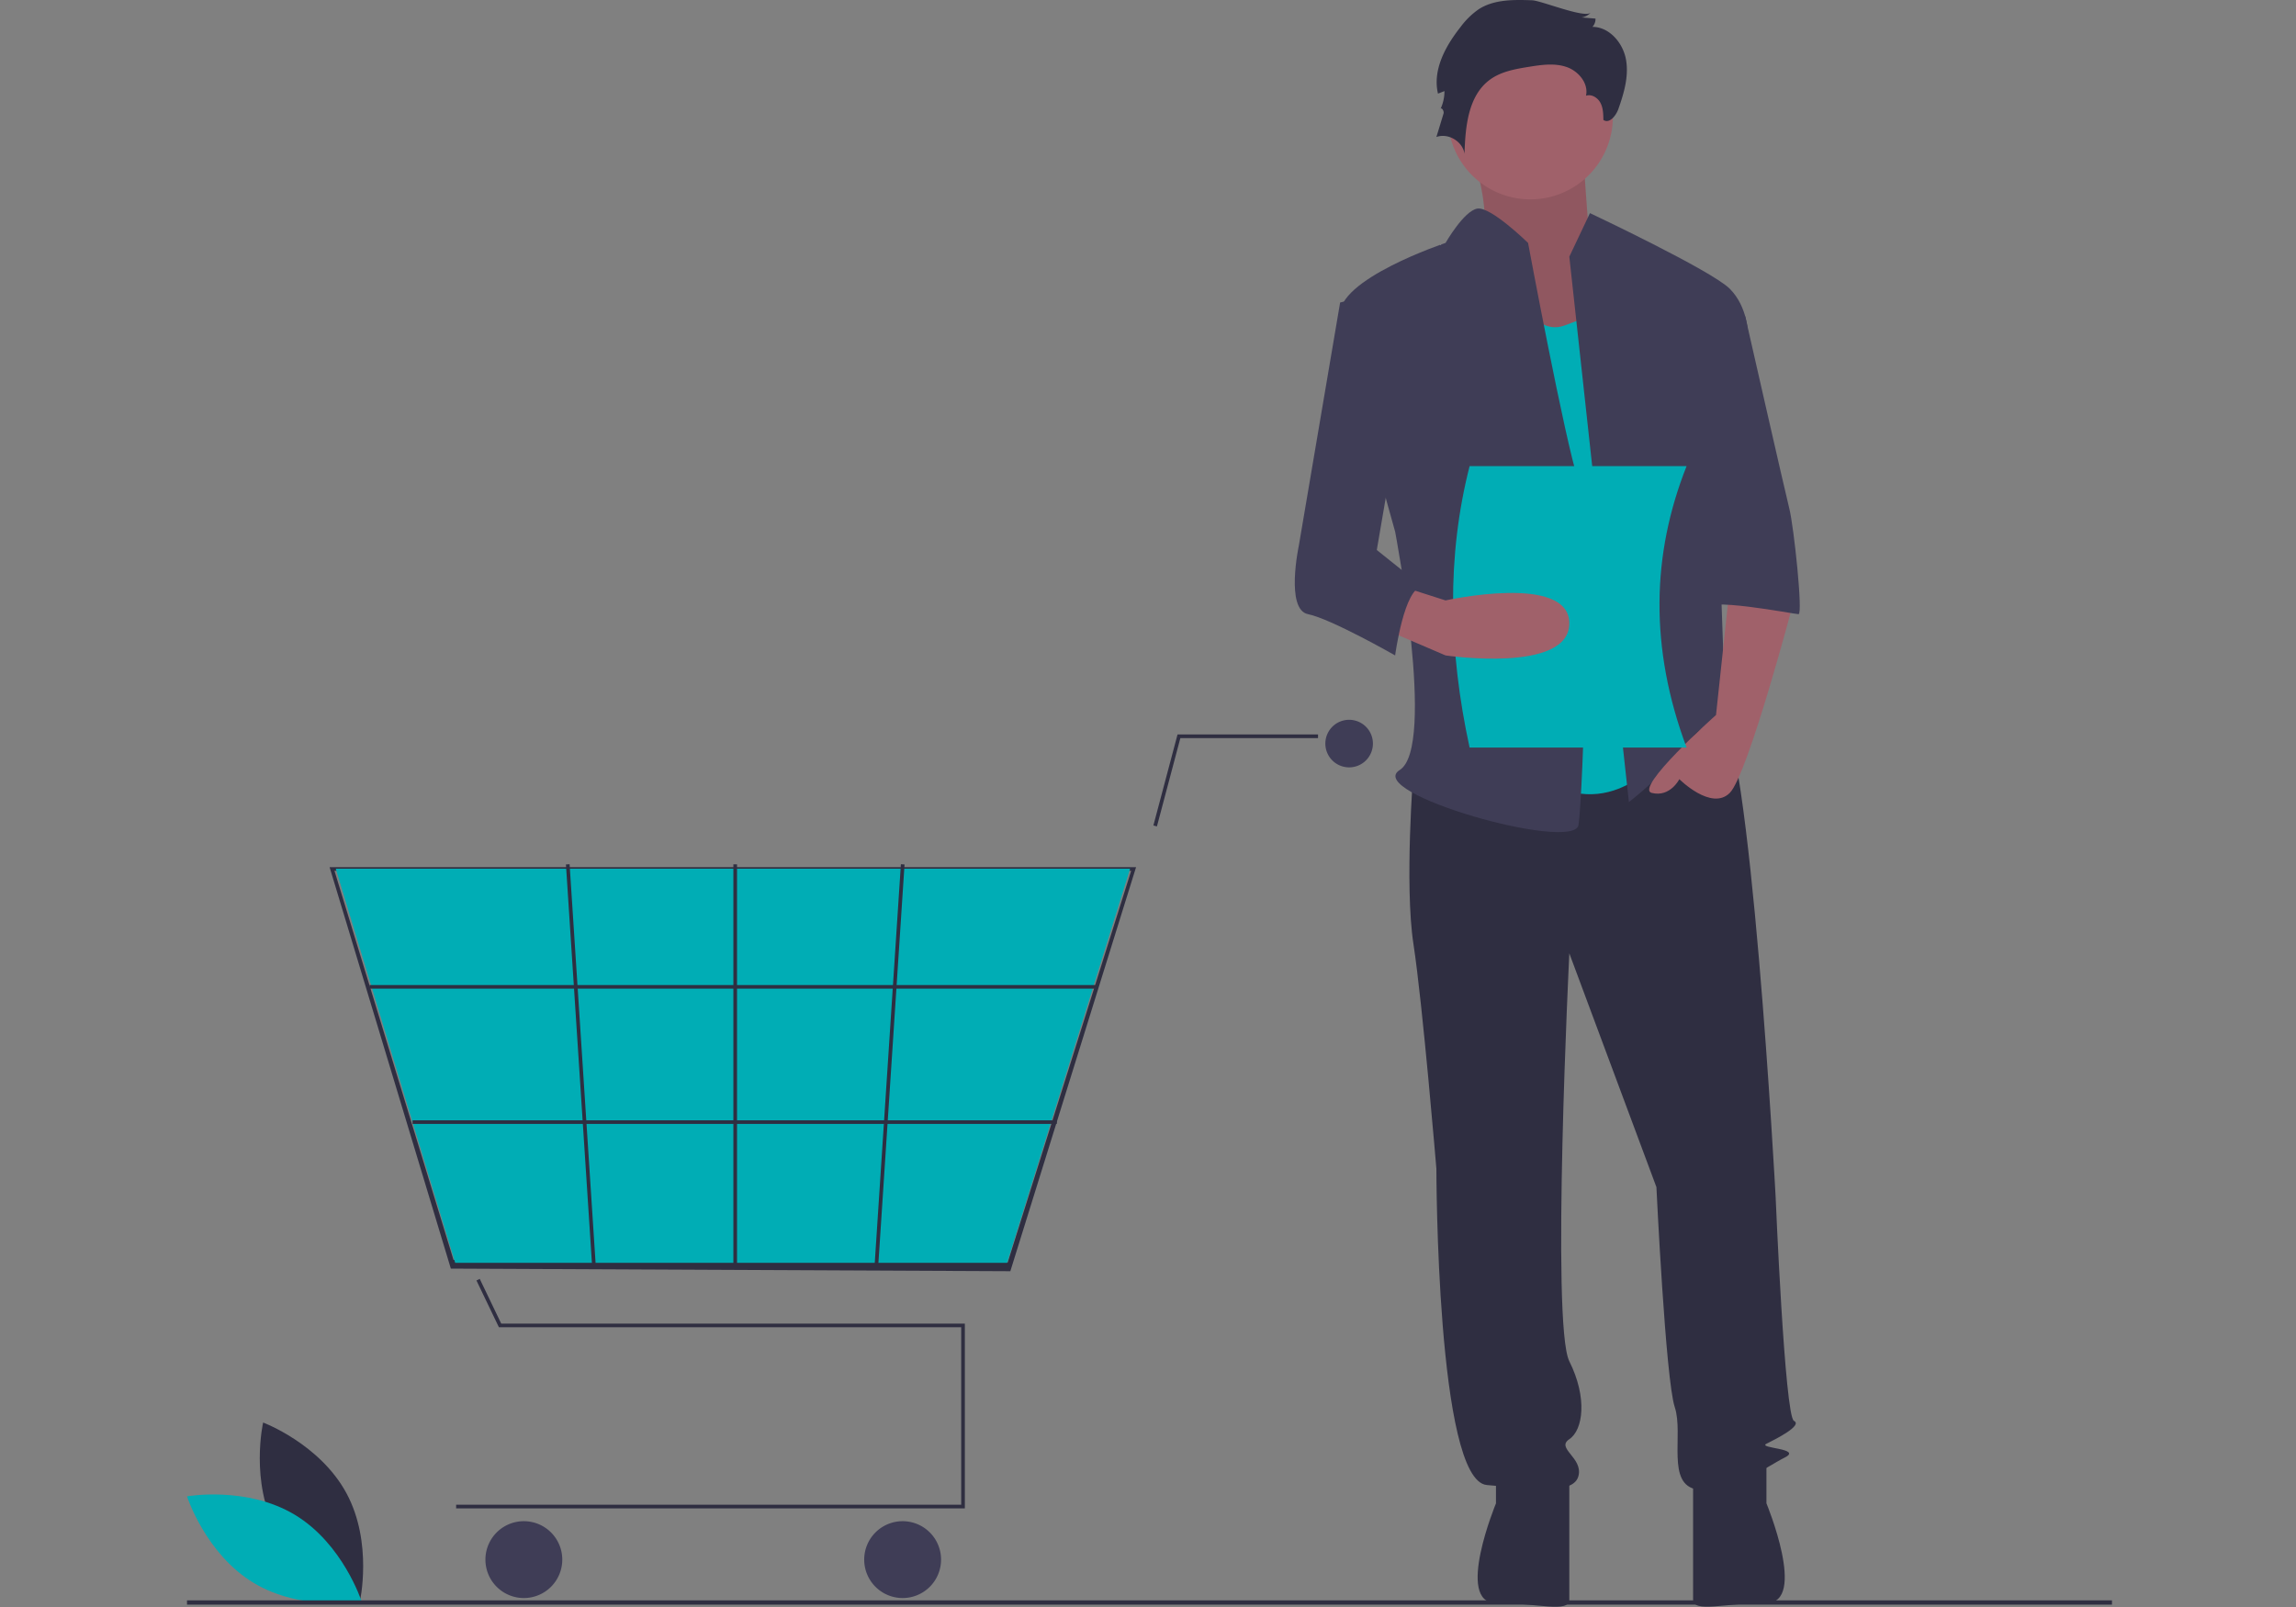 <?xml version="1.0" encoding="utf-8"?>
<svg id="master-artboard" viewBox="0 0 1400 980" version="1.1" xmlns="http://www.w3.org/2000/svg" x="0px" y="0px" style="enable-background:new 0 0 336 235.2;" width="1400px" height="980px"><rect x="0" y="0" width="1400" height="980" fill="#808080" stroke="none"/><rect id="ee-background" x="0" y="0" width="1400" height="980" style="fill: white; fill-opacity: 0; pointer-events: none;"/>














<g transform="matrix(1.31, 0, 0, 1.31, 114.026, -2.842170943040401e-14)"><title>empty_cart</title><path d="M193.634,788.752c12.428,23.049,38.806,32.944,38.806,32.944s6.227-27.475-6.201-50.524-38.806-32.944-38.806-32.944S181.206,765.703,193.634,788.752Z" transform="translate(-152 -76.014)" fill="#2f2e41"/><path d="M202.177,781.169c22.438,13.5,31.08,40.314,31.08,40.314s-27.738,4.927-50.177-8.573S152,772.596,152,772.596,179.738,767.67,202.177,781.169Z" transform="translate(-152 -76.014)" fill="#00adb5"/><path d="M 583.248 113.908 H 585.248 V 132.408 H 583.248 V 113.908 Z" fill="#f2f2f2"/><path d="M 708.248 158.908 H 710.248 V 177.408 H 708.248 V 158.908 Z" fill="#f2f2f2"/><path d="M 694.248 622.908 H 696.248 V 641.408 H 694.248 V 622.908 Z" fill="#f2f2f2"/><path d="M 723.248 469.908 H 725.248 V 488.408 H 723.248 V 469.908 Z" fill="#f2f2f2"/><path d="M 362.06 702.184 L 125.274 702.184 L 125.274 700.481 L 360.356 700.481 L 360.356 617.861 L 145.18 617.861 L 134.727 596.084 L 136.263 595.347 L 146.252 616.157 L 362.06 616.157 L 362.06 702.184 Z" fill="#2f2e41"/><path d="M 174.675 726.033 A 17.887 17.887 0 0 1 156.789 743.92 A 17.887 17.887 0 0 1 138.902 726.033 A 17.887 17.887 0 0 1 156.789 708.146 A 17.887 17.887 0 0 1 174.675 726.033 Z" fill="#3f3d56"/><path d="M 350.987 726.033 A 17.887 17.887 0 0 1 333.101 743.92 A 17.887 17.887 0 0 1 315.214 726.033 A 17.887 17.887 0 0 1 333.101 708.146 A 17.887 17.887 0 0 1 350.987 726.033 Z" fill="#3f3d56"/><path d="M 552 346.153 A 11.073 11.073 0 0 1 540.927 357.226 A 11.073 11.073 0 0 1 529.855 346.153 A 11.073 11.073 0 0 1 540.927 335.08 A 11.073 11.073 0 0 1 552 346.153 Z" fill="#3f3d56"/><path d="M 538.975 669.457 L 273.237 668.227 L 215.648 477.531 L 598.693 477.531 L 598.344 478.639 L 538.975 669.457 Z M 274.497 664.064 L 537.726 665.294 L 596.37 479.234 L 217.951 479.234 L 274.497 664.064 Z" transform="matrix(0.98, 0, 0, 0.98, -144.962, -64.296)" fill="#2f2e41"/><path d="M 366.61 579.958 L 132.842 579.958 L 82.26 413.015 L 418.701 413.015 L 418.395 413.998 L 366.61 579.958 Z" fill="#f2f2f2" transform="matrix(1.099, 0, 0, 1.099, -21.168, -49.51)" style="fill: rgb(0, 173, 181);"/><path d="M 451.465 384.7 L 449.818 384.263 L 461.059 341.894 L 526.448 341.894 L 526.448 343.598 L 462.37 343.598 L 451.465 384.7 Z" fill="#2f2e41"/><path d="M 82.258 458.584 H 427.551 V 460.287 H 82.258 V 458.584 Z" fill="#2f2e41" transform="matrix(0.981, 0, 0, 0.981, 4.286, 8.69)"/><path d="M 101.459 521.344 H 407.777 V 523.047 H 101.459 V 521.344 Z" fill="#2f2e41" transform="matrix(0.979, 0, 0, 0.979, 5.658, 11.137)"/><path d="M 254.314 402.368 H 256.017 V 588.901 H 254.314 V 402.368 Z" fill="#2f2e41"/><path d="M 385.557 570.797 H 572.486 V 572.501 H 385.557 V 570.797 Z" transform="translate(-274.739 936.235) rotate(-86.249)" fill="#2f2e41"/><path d="M 334.457 478.185 H 336.161 V 665.114 H 334.457 V 478.185 Z" transform="translate(-188.469 -52.996) rotate(-3.729)" fill="#2f2e41"/><path d="M 0 745 H 896 V 747 H 0 V 745 Z" fill="#2f2e41"/><path d="M747.411,137.89s14.618,41.606,5.622,48.007S783.394,244.573,783.394,244.573l47.229-12.802-25.863-43.74s-3.373-43.74-3.373-50.141S747.411,137.89,747.411,137.89Z" transform="translate(-152 -76.014)" fill="#a0616a"/><path d="M747.411,137.89s14.618,41.606,5.622,48.007S783.394,244.573,783.394,244.573l47.229-12.802-25.863-43.74s-3.373-43.74-3.373-50.141S747.411,137.89,747.411,137.89Z" transform="translate(-152 -76.014)" opacity="0.1"/><path d="M722.874,434.468s-4.267,53.341,0,81.079,10.668,104.549,10.668,104.549,0,145.089,23.47,147.222,40.539,4.267,42.673-4.267-10.668-12.802-4.267-17.069,8.535-19.203,0-36.272,0-189.895,0-189.895l40.539,108.816s4.267,89.614,8.535,102.415-4.267,36.272,10.668,38.406,32.005-10.668,40.539-14.936-12.802-4.267-8.535-6.401,17.069-8.535,12.802-10.668-8.535-104.549-8.535-104.549S879.697,414.199,864.762,405.664s-24.537,6.166-24.537,6.166Z" transform="translate(-152 -76.014)" fill="#2f2e41"/><path d="M761.279,758.784v17.069s-19.203,46.399,0,46.399,34.138,4.808,34.138-1.593V763.051Z" transform="translate(-152 -76.014)" fill="#2f2e41"/><path d="M887.165,758.754v17.069s19.203,46.399,0,46.399-34.138,4.808-34.138-1.593V763.021Z" transform="translate(-152 -76.014)" fill="#2f2e41"/><path d="M 663.688 54.408 A 38.406 38.406 0 0 1 625.282 92.814 A 38.406 38.406 0 0 1 586.876 54.408 A 38.406 38.406 0 0 1 625.282 16.002 A 38.406 38.406 0 0 1 663.688 54.408 Z" fill="#a0616a"/><path d="M765.547,201.9s10.668,32.005,27.738,25.604l17.069-6.401L840.225,425.934s-23.47,34.138-57.609,12.802S765.547,201.9,765.547,201.9Z" transform="translate(-152 -76.014)" fill="#00adb5"/><path d="M795.418,195.499l9.601-20.27s56.542,26.671,65.076,35.205,8.535,21.337,8.535,21.337l-14.936,53.341s4.267,117.351,4.267,121.618,14.936,27.738,4.267,19.203-12.802-17.069-21.337-4.267-27.738,27.738-27.738,27.738Z" transform="translate(-152 -76.014)" fill="#3f3d56"/><path d="M870.096,349.122l-6.401,59.742s-38.406,34.138-29.871,36.272,12.802-6.401,12.802-6.401,14.936,14.936,23.47,6.401S899.967,355.523,899.967,355.523Z" transform="translate(-152 -76.014)" fill="#a0616a"/><path d="M778.1,76.144c-8.514-.304-17.625-.455-24.804,4.133a36.313,36.313,0,0,0-8.572,8.392c-6.992,8.838-13.033,19.959-10.436,30.925l3.016-1.176a19.751,19.751,0,0,1-1.905,8.463c.425-1.235,1.847.762,1.466,2.011L733.543,139.792c5.462-2.002,12.257,2.052,13.088,7.81.38-12.661,1.693-27.18,11.964-34.593,5.18-3.739,11.735-4.88,18.042-5.894,5.818-.935,11.918-1.827,17.491.089s10.319,7.615,9.055,13.371c2.57-.885,5.444.906,6.713,3.309s1.337,5.237,1.375,7.955c2.739,1.936,5.856-1.908,6.973-5.071,2.62-7.424,4.949-15.327,3.538-23.073s-7.723-15.148-15.596-15.174a5.467,5.467,0,0,0,1.422-3.849l-6.489-.548a7.172,7.172,0,0,0,4.286-2.26C802.798,84.731,782.313,76.295,778.1,76.144Z" transform="translate(-152 -76.014)" fill="#2f2e41"/><path d="M776.215,189.098s-17.369-17.021-23.62-15.978S737.809,189.098,737.809,189.098s-51.208,17.069-49.074,34.138S714.339,323.518,714.339,323.518s19.203,100.282,2.134,110.95,81.079,38.406,83.213,25.604,6.401-140.821,0-160.024S776.215,189.098,776.215,189.098Z" transform="translate(-152 -76.014)" fill="#3f3d56"/><path d="M850.893,223.236h26.383S895.7,304.315,897.833,312.85s6.401,49.074,4.267,49.074-44.807-8.535-44.807-2.134Z" transform="translate(-152 -76.014)" fill="#3f3d56"/><path d="M850,424.014H749c-9.856-45.34-10.68-89.146,0-131H850C833.701,334.115,832.682,377.621,850,424.014Z" transform="translate(-152 -76.014)" fill="#f2f2f2" style="fill: rgb(0, 173, 181);"/><path d="M707.938,368.325,737.809,381.127s57.609,8.535,57.609-14.936-57.609-10.668-57.609-10.668L718.605,349.383Z" transform="translate(-152 -76.014)" fill="#a0616a"/><path d="M714.339,210.435l-25.604,6.401L669.532,329.919s-6.401,29.871,4.267,32.005S714.339,381.127,714.339,381.127s4.267-32.005,12.802-32.005L705.804,332.053,718.606,257.375Z" transform="translate(-152 -76.014)" fill="#3f3d56"/><path d="M 126.219 491.446 L 112.478 490.137" style="fill: rgb(0, 173, 181); fill-opacity: 1; stroke: rgb(0, 0, 0); stroke-opacity: 1; stroke-width: 0; paint-order: fill;"/><path d="M 106.344 604.346" style="fill: rgb(47, 46, 65); fill-opacity: 1; stroke: rgb(0, 0, 0); stroke-opacity: 1; stroke-width: 0; paint-order: fill;"/><path d="M 240.367 259.051 L 240.367 259.051" style="fill: rgb(0, 173, 181); fill-opacity: 1; stroke: rgb(0, 0, 0); stroke-opacity: 1; stroke-width: 0; paint-order: fill;"/></g></svg>